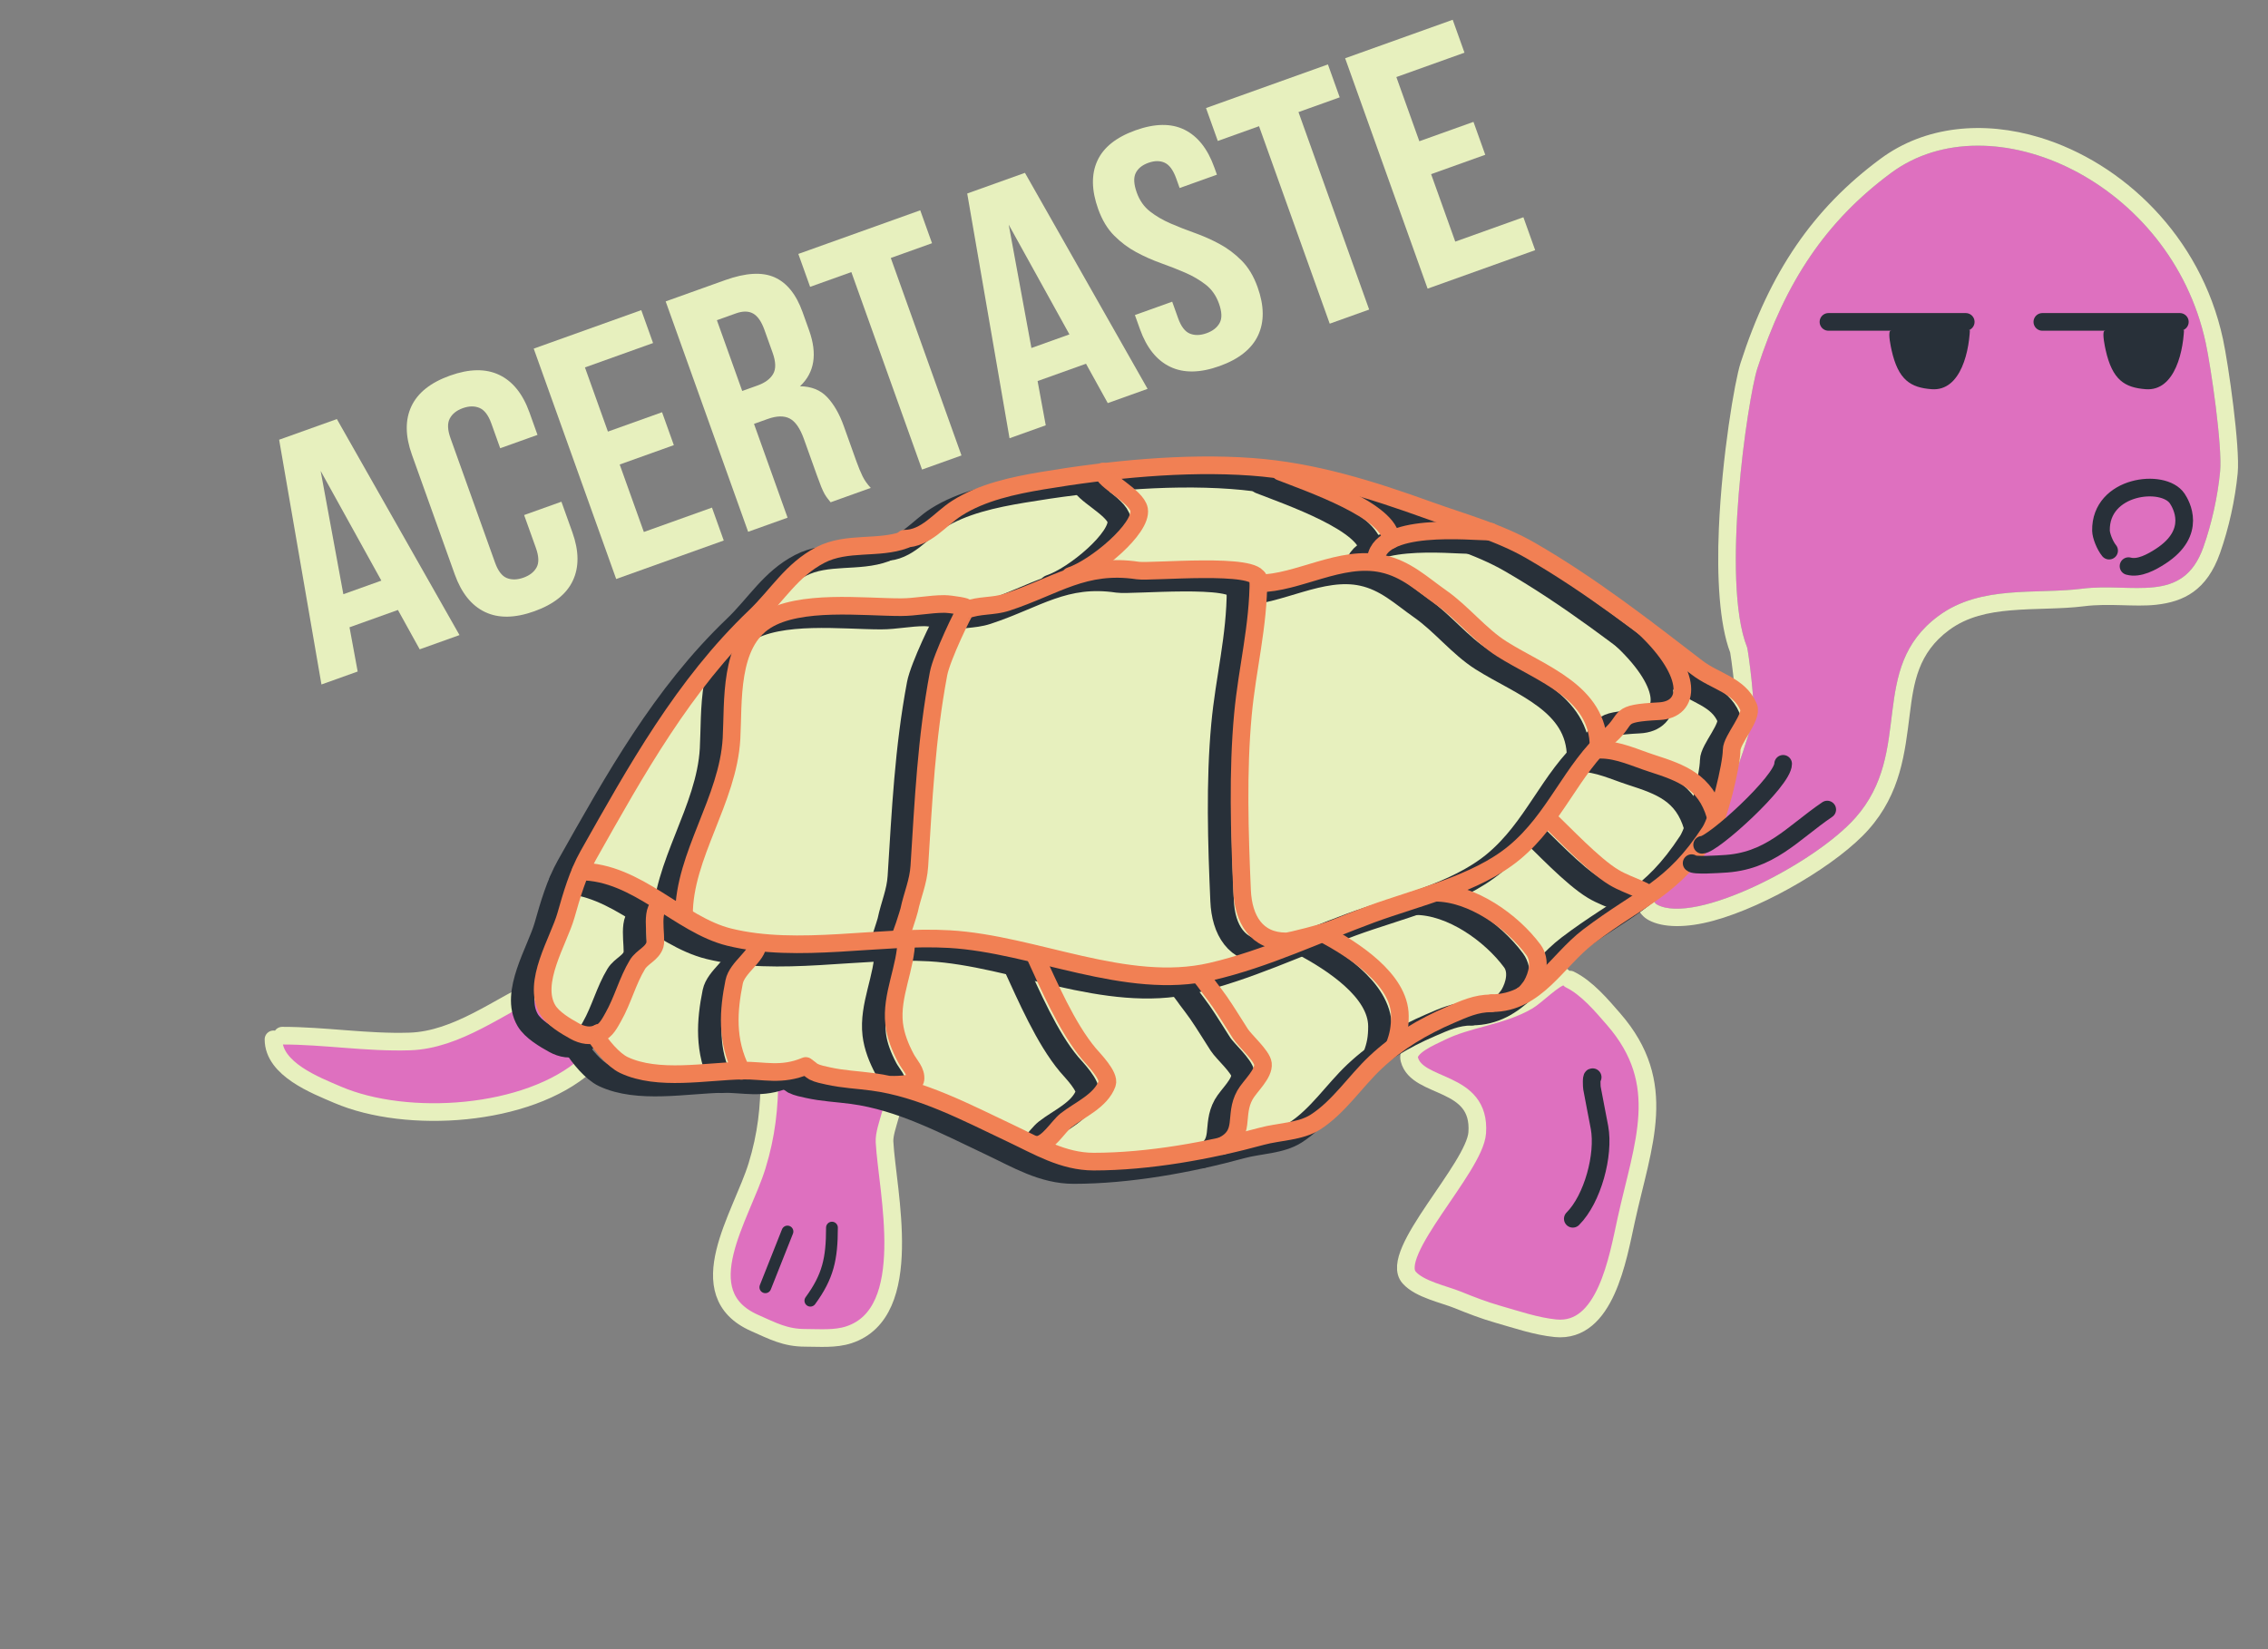 <?xml version="1.0" encoding="UTF-8" standalone="no"?>
<!DOCTYPE svg PUBLIC "-//W3C//DTD SVG 1.1//EN" "http://www.w3.org/Graphics/SVG/1.1/DTD/svg11.dtd">
<svg width="100%" height="100%" viewBox="0 0 803 584" version="1.1" xmlns="http://www.w3.org/2000/svg" xmlns:xlink="http://www.w3.org/1999/xlink" xml:space="preserve" xmlns:serif="http://www.serif.com/" style="fill-rule:evenodd;clip-rule:evenodd;stroke-linecap:round;stroke-miterlimit:1.5;">
    <rect x="0" y="0" width="803" height="584" fill="#808080" stroke="none"/>
    <rect id="Mesa-de-trabajo6" serif:id="Mesa de trabajo6" x="0" y="0" width="802.553" height="583.805" style="fill:none;"/>
    <g>
        <path d="M656.9,289.617C642.458,305.907 600.118,327.622 586.722,320.35C580.247,316.835 602.325,299.401 602.981,298.358C610.794,285.941 616.209,269.695 620.531,255.309C621.82,251.016 618.904,230.058 618.577,229.241C609.194,205.753 618.806,141.006 622.2,130.466C632.123,99.652 646.672,78.14 669.581,61.21C704.931,35.085 768.64,64.434 780.938,121.341C782.797,129.941 786.9,158.11 786.05,166.94C785.187,175.899 783.069,185.422 780.141,193.722C772.89,214.276 755.083,206.195 737.051,208.484C720.896,210.535 701.278,207.073 686.359,218.095C661.039,236.801 677.807,266.033 656.9,289.617Z" style="fill:rgb(222,112,191);"/>
        <path d="M598.053,294.448C605.387,282.556 610.447,267.153 614.545,253.511C614.78,252.73 614.634,251.127 614.546,249.198C614.252,242.791 613.057,233.826 612.588,231.122C612.584,231.1 612.58,231.077 612.576,231.054C608.755,221.013 607.834,204.314 608.577,187.092C609.675,161.639 614.155,135.058 616.251,128.55C626.627,96.33 641.912,73.887 665.866,56.184C681.552,44.591 702.24,42.604 722.329,48.722C751.405,57.577 779.149,83.473 787.047,120.021C788.984,128.981 793.156,158.339 792.271,167.539C791.361,176.993 789.125,187.043 786.035,195.801C781.34,209.108 773.177,213.083 763.32,214.165C755.74,214.997 746.817,213.545 737.838,214.685C729.684,215.72 720.658,215.376 711.786,216.152C704.133,216.821 696.569,218.323 690.073,223.122C679.06,231.258 677.556,241.852 676.176,252.808C674.443,266.567 672.997,280.88 661.577,293.763C650.868,305.842 625.727,320.818 606.709,326.025C597.073,328.664 588.774,328.575 583.74,325.843C581.763,324.769 580.57,323.276 579.89,321.582C579.13,319.688 579.005,317.307 580.011,314.621C580.848,312.386 582.715,309.597 585.167,306.799C589.577,301.768 595.923,296.39 598.053,294.448ZM656.9,289.617C677.807,266.033 661.039,236.801 686.359,218.095C701.278,207.073 720.896,210.535 737.051,208.484C755.083,206.195 772.89,214.276 780.141,193.722C783.069,185.422 785.187,175.899 786.05,166.94C786.9,158.11 782.797,129.941 780.938,121.341C768.64,64.434 704.931,35.085 669.581,61.21C646.672,78.14 632.123,99.652 622.2,130.466C618.806,141.006 609.194,205.753 618.577,229.241C618.904,230.058 621.82,251.016 620.531,255.309C616.209,269.695 610.794,285.941 602.981,298.358C602.325,299.401 580.247,316.835 586.722,320.35C600.118,327.622 642.458,305.907 656.9,289.617Z" style="fill:rgb(231,240,190);"/>
        <path d="M99.936,366.75C115.008,366.75 129.846,369.284 145.041,368.807C161.908,368.278 176.886,356.141 191.648,349.435C192.038,349.257 192.276,353.235 192.45,353.698C193.514,356.514 195.548,358.92 197.292,361.334C199.611,364.543 201.673,367.947 204.054,371.103C204.644,371.884 208.79,376.045 207.577,377.12C186.846,395.486 144.064,398.198 119.518,387.668C111.726,384.326 96.832,378.636 96.832,368.052" style="fill:rgb(222,112,191);stroke:rgb(231,240,190);stroke-width:6.25px;"/>
        <path d="M272.44,380.97C272.44,392.247 271.365,401.996 268.043,412.82C262.595,430.572 243.44,457.987 267.184,468.491C273.575,471.318 278.023,473.751 285.085,473.751C290.155,473.751 295.657,474.277 300.543,472.675C324.574,464.796 314.107,421.707 313.172,404.396C312.884,399.082 318.296,390.07 315.931,384.144C314.972,381.741 318.3,384.274 315.931,384.144C299.649,383.253 288.553,376.849 285.439,377.835C279.176,379.82 278.847,378.993 270.929,380.135C270.483,380.199 269.819,380.312 269.819,380.767" style="fill:rgb(222,112,191);stroke:rgb(231,240,190);stroke-width:6.25px;"/>
        <path d="M555.856,346.884C561.824,349.79 567.023,355.981 571.325,360.93C591.142,383.732 581.699,404.991 575.786,431.947C572.794,445.588 568.433,472.096 550.764,470.362C543.9,469.688 536.805,467.247 530.21,465.364C525.426,463.997 520.842,462.225 516.24,460.353C511.15,458.283 502.685,456.62 498.933,452.407C491.385,443.934 522.148,413.582 523.022,401.132C524.358,382.096 501.732,385.841 498.993,375.168C497.834,370.651 507.013,367.009 509.97,365.523C519.742,360.611 531.494,359.984 540.946,354.433C543.993,352.643 550.203,346.22 553.248,345.79" style="fill:rgb(222,112,191);stroke:rgb(231,240,190);stroke-width:6.25px;"/>
        <path d="M210.834,366.601C201.706,371.395 192.275,357.395 192.346,349.526C192.407,342.771 199.061,328.148 200.561,324.166C203.224,317.099 204.951,309.617 208.443,302.922C225.261,270.674 243.439,244.755 267.488,218.399C274.165,211.081 281.776,201.506 290.65,196.528C299.86,191.363 310.896,194.704 320.511,191.144L320.371,190.766C328.355,190.766 332.735,183.5 338.987,179.961C349.056,174.261 357.954,171.929 369.297,170.21C394.085,166.454 418.19,163.402 443.35,165.308C468.096,167.182 483.015,173.114 506.341,180.804C516.795,184.25 532.49,189.379 542.115,194.953C572.719,212.677 572.319,216.118 601.079,236.447C603.873,238.422 618.861,244.237 619.298,250.405C619.559,254.095 614.146,262.504 613.281,265.598C609.708,278.392 612.245,282.516 605.617,294.533C595.893,312.167 577.569,319.649 562.597,331.639C552.235,339.937 543.707,355.228 528.388,355.228L528.183,355.294C522.836,355.294 518.608,357.262 513.743,359.354C503.977,363.553 494.974,368.88 487.162,376.25C480.058,382.952 474.216,392.033 465.898,397.366C460.605,400.76 452.919,400.728 446.956,402.36C428.272,407.477 406.758,411.351 387.402,411.351C376.559,411.351 367.587,405.862 358.093,401.382C342.465,394.008 326.483,385.419 309.082,383.092C303.846,382.392 298.568,382.177 293.397,381.015C291.661,380.625 289.786,380.295 288.182,379.49C287.652,379.225 285.663,377.442 285.625,377.722L285.45,377.479C276.847,381.107 270.604,378.99 263.094,379.117C250.228,379.336 233.166,382.839 221.121,377.165C217.268,375.35 213.132,370.166 210.834,366.601Z" style="fill:rgb(231,240,190);"/>
        <g>
            <path d="M204.822,369.535C202.151,370.938 199.039,370.289 196.47,368.867C193.306,367.115 188.734,364.459 186.834,361.229C181.172,351.603 190.744,336.894 193.312,327.865C195.341,320.727 197.525,313.129 201.193,306.621C218.246,276.369 234.902,246.326 260.238,222.097C268.258,214.428 273.219,205.519 283.401,200.227C292.78,195.351 303.937,198.294 313.262,194.843" style="fill:none;stroke:rgb(40,48,57);stroke-width:8.33px;stroke-linejoin:round;"/>
            <path d="M313.122,194.465C320.846,194.465 325.699,187.509 331.738,183.659C340.648,177.98 351.816,175.622 362.048,173.908C385.529,169.976 412.285,167.273 436.1,169.006C458.105,170.607 478.496,177.082 499.092,184.502C511.145,188.845 523.726,192.214 534.865,198.652C555.947,210.836 574.644,225.394 593.83,240.145C600.25,245.082 608.779,246.296 612.048,254.103C613.535,257.655 606.032,265.591 606.032,269.297C606.032,274.602 601.449,293.525 598.368,298.232C584.779,318.99 574.442,320.838 555.348,335.337C544.067,343.903 536.961,358.926 521.139,358.926" style="fill:none;stroke:rgb(40,48,57);stroke-width:8.33px;stroke-linejoin:round;"/>
            <path d="M520.933,358.992C515.586,358.992 511.359,360.96 506.494,363.052C496.728,367.251 487.725,372.579 479.913,379.949C472.809,386.651 466.966,395.732 458.648,401.065C453.356,404.458 445.669,404.426 439.707,406.059C421.022,411.175 399.509,415.049 380.152,415.049C369.309,415.049 360.338,409.561 350.844,405.081C335.215,397.706 319.233,389.118 301.833,386.791C296.597,386.09 291.318,385.875 286.147,384.713C284.412,384.323 282.537,383.993 280.933,383.189C280.403,382.923 278.414,381.14 278.375,381.421" style="fill:none;stroke:rgb(40,48,57);stroke-width:8.33px;stroke-linejoin:round;"/>
            <path d="M278.201,381.177C269.598,384.806 263.355,382.688 255.845,382.816C242.979,383.034 225.916,386.537 213.872,380.863C210.019,379.049 205.883,373.864 203.584,370.299" style="fill:none;stroke:rgb(40,48,57);stroke-width:8.33px;stroke-linejoin:round;"/>
            <path d="M198.477,312.33C218.523,312.33 233.465,331.211 251.145,335.556C275.566,341.557 304.209,334.801 329.16,336.259C359.243,338.016 391.678,354.672 421.726,347.752C441.134,343.283 459.893,334.26 478.526,327.39C494.663,321.441 515.498,316.881 529.061,305.67C543.695,293.574 549.143,276.327 562.803,264.254C569.972,257.918 564.607,256.339 580.4,255.542C591.433,254.985 592.782,242.667 575.271,226.034" style="fill:none;stroke:rgb(40,48,57);stroke-width:8.33px;stroke-linejoin:round;"/>
            <path d="M438.505,208.601C438.505,225.683 434.541,240.124 433.001,256.736C431.127,276.942 431.808,298.691 432.689,318.968C433.138,329.318 437.83,337.072 448.281,337.072C449.815,337.072 461.772,333.882 465.277,332.717" style="fill:none;stroke:rgb(40,48,57);stroke-width:8.33px;stroke-linejoin:round;"/>
            <path d="M438.623,210.28C452.452,210.28 467.583,200.119 482.401,203.334C490.882,205.174 496.365,210.532 503.172,215.305C510.767,220.63 516.929,228.6 524.65,233.488C538.687,242.376 558.918,248.66 558.918,268.177" style="fill:none;stroke:rgb(40,48,57);stroke-width:8.33px;stroke-linejoin:round;"/>
            <path d="M520.694,191.968C513.967,191.968 480.019,188.186 480.019,202.631" style="fill:none;stroke:rgb(40,48,57);stroke-width:8.33px;stroke-linejoin:round;"/>
            <path d="M438.438,209.063C438.549,202.71 400.429,206.428 395.787,205.735C376.745,202.895 366.739,211.268 349.421,216.96C344.501,218.577 339.635,217.849 334.853,219.737C334.317,219.949 326.348,236.325 325.229,242.283C320.915,265.241 319.911,287.101 318.434,310.401C318.076,316.049 315.996,320.496 314.835,325.996C314.671,326.773 311.746,336.162 311.22,336.162" style="fill:none;stroke:rgb(40,48,57);stroke-width:8.33px;stroke-linejoin:round;"/>
            <path d="M261.072,225.603L261.072,222.118" style="fill:none;stroke:rgb(40,48,57);stroke-width:8.33px;stroke-linejoin:round;"/>
            <path d="M235.11,327.569C235.11,306.587 250.719,287.058 251.935,265.213C252.658,252.212 250.982,231.62 264.135,223.409C276.131,215.92 298.427,218.71 311.922,218.71C317.053,218.71 322.103,217.575 327.271,217.575C329.642,217.575 336.64,218.759 334.27,218.857" style="fill:none;stroke:rgb(40,48,57);stroke-width:8.33px;stroke-linejoin:round;"/>
            <path d="M383.463,170.69C383.089,173.611 395.428,179.354 396.24,184.165C397.369,190.855 380.786,204.74 371.894,207.673" style="fill:none;stroke:rgb(40,48,57);stroke-width:8.33px;stroke-linejoin:round;"/>
            <path d="M446.193,170.716C456.288,174.679 485.395,184.621 485.395,194.872" style="fill:none;stroke:rgb(40,48,57);stroke-width:8.33px;stroke-linejoin:round;"/>
            <path d="M205.005,369.465C207.321,369.105 209.041,365.642 210.07,363.832C213.452,357.88 215.127,351.017 218.637,345.242C220.279,342.54 223.867,341.44 224.812,338.252C225.638,335.462 222.652,324.012 227.966,324.012" style="fill:none;stroke:rgb(40,48,57);stroke-width:8.33px;stroke-linejoin:round;"/>
            <path d="M255.474,382.893C249.967,372.171 250.855,361.39 252.864,351.401C253.91,346.199 261.292,342.256 261.292,337.686" style="fill:none;stroke:rgb(40,48,57);stroke-width:8.33px;stroke-linejoin:round;"/>
            <path d="M313.823,336.34C313.823,346.222 308.32,356.15 309.524,366.297C310.031,370.578 311.667,374.599 313.656,378.373C314.961,380.849 317.427,383.061 317.051,386.025C316.831,387.759 310.531,387.842 308.868,387.842" style="fill:none;stroke:rgb(40,48,57);stroke-width:8.33px;stroke-linejoin:round;"/>
            <path d="M359.164,341.565C364.283,352.63 370.661,367.559 378.539,376.934C380.053,378.736 385.927,384.628 384.906,387.44C382.677,393.585 375.106,396.695 370.366,400.438C367.517,402.688 363.875,409.145 359.921,409.145" style="fill:none;stroke:rgb(40,48,57);stroke-width:8.33px;stroke-linejoin:round;"/>
            <path d="M417.222,348.922C417.633,348.441 420.671,352.848 421.047,353.356C422.304,355.051 423.609,356.693 424.808,358.431C427.366,362.14 429.675,365.988 432.118,369.769C433.764,372.318 439.742,377.512 440.084,380.375C440.515,383.997 435.471,388.335 433.728,391.438C429.558,398.861 434.412,405.226 425.621,409.496" style="fill:none;stroke:rgb(40,48,57);stroke-width:8.33px;stroke-linejoin:round;"/>
            <path d="M461.663,334.395C471.74,339.86 488.574,350.374 488.574,363.473C488.574,367.438 488.097,370.338 486.671,373.979" style="fill:none;stroke:rgb(40,48,57);stroke-width:8.33px;stroke-linejoin:round;"/>
            <path d="M501.117,319.832C514.094,319.832 528.383,329.959 535.884,340.096C538.594,343.757 537.313,349.031 535.202,352.619C534.88,353.166 532.746,356.007 532.143,356.007" style="fill:none;stroke:rgb(40,48,57);stroke-width:8.33px;stroke-linejoin:round;"/>
            <path d="M541.015,293.548C546.504,298.641 556.956,309.944 564.347,314.396C567.296,316.173 570.512,317.263 573.632,318.678C574.091,318.887 575.928,319.672 576.09,320.198" style="fill:none;stroke:rgb(40,48,57);stroke-width:8.33px;stroke-linejoin:round;"/>
            <path d="M559.654,269.182C565.932,269.182 571.92,272.109 577.83,274.011C588.322,277.387 596.715,280.444 600.267,292.503" style="fill:none;stroke:rgb(40,48,57);stroke-width:8.33px;stroke-linejoin:round;"/>
        </g>
        <g>
            <path d="M211.885,365.837C209.214,367.24 206.102,366.591 203.534,365.169C200.37,363.417 195.798,360.761 193.898,357.531C188.235,347.905 197.808,333.195 200.375,324.166C202.405,317.029 204.588,309.431 208.257,302.922C225.309,272.671 241.965,242.628 267.302,218.399C275.321,210.73 280.283,201.821 290.464,196.528C299.844,191.653 311.001,194.596 320.325,191.144" style="fill:none;stroke:rgb(241,128,84);stroke-width:6.25px;stroke-linejoin:round;"/>
            <path d="M320.185,190.766C327.91,190.766 332.762,183.81 338.801,179.961C347.711,174.282 358.88,171.923 369.112,170.21C392.592,166.278 419.349,163.574 443.164,165.308C465.169,166.909 485.56,173.384 506.156,180.804C518.209,185.146 530.79,188.515 541.929,194.953C563.011,207.138 581.708,221.696 600.893,236.447C607.314,241.384 615.843,242.597 619.112,250.405C620.599,253.957 613.096,261.893 613.096,265.598C613.096,270.904 608.512,289.827 605.431,294.533C591.843,315.292 581.505,317.14 562.411,331.639C551.131,340.205 544.025,355.228 528.202,355.228" style="fill:none;stroke:rgb(241,128,84);stroke-width:6.25px;stroke-linejoin:round;"/>
            <path d="M527.997,355.294C522.65,355.294 518.423,357.262 513.557,359.354C503.791,363.553 494.789,368.88 486.976,376.25C479.872,382.952 474.03,392.033 465.712,397.366C460.419,400.76 452.733,400.728 446.77,402.36C428.086,407.477 406.572,411.351 387.216,411.351C376.373,411.351 367.401,405.862 357.907,401.382C342.279,394.008 326.297,385.419 308.896,383.092C303.66,382.392 298.382,382.177 293.211,381.015C291.475,380.625 289.6,380.295 287.996,379.49C287.466,379.225 285.477,377.442 285.439,377.722" style="fill:none;stroke:rgb(241,128,84);stroke-width:6.25px;stroke-linejoin:round;"/>
            <path d="M285.264,377.479C276.661,381.107 270.419,378.99 262.908,379.117C250.043,379.336 232.98,382.839 220.935,377.165C217.083,375.35 212.946,370.166 210.648,366.601" style="fill:none;stroke:rgb(241,128,84);stroke-width:6.25px;stroke-linejoin:round;"/>
            <path d="M205.541,308.631C225.586,308.631 240.529,327.512 258.208,331.857C282.629,337.859 311.273,331.103 336.224,332.56C366.306,334.318 398.741,350.973 428.79,344.054C448.198,339.585 466.957,330.562 485.589,323.692C501.727,317.743 522.562,313.182 536.125,301.971C550.759,289.875 556.206,272.628 569.866,260.556C577.036,254.22 571.67,252.641 587.464,251.844C598.497,251.287 599.845,238.969 582.335,222.335" style="fill:none;stroke:rgb(241,128,84);stroke-width:6.25px;stroke-linejoin:round;"/>
            <path d="M445.569,204.902C445.569,221.985 441.605,236.425 440.064,253.038C438.191,273.243 438.872,294.992 439.752,315.27C440.202,325.619 444.893,333.373 455.344,333.373C456.879,333.373 468.836,330.184 472.341,329.019" style="fill:none;stroke:rgb(241,128,84);stroke-width:6.25px;stroke-linejoin:round;"/>
            <path d="M445.686,206.582C459.516,206.582 474.646,196.42 489.465,199.636C497.945,201.476 503.428,206.834 510.235,211.606C517.831,216.932 523.992,224.901 531.713,229.79C545.75,238.678 565.982,244.962 565.982,264.479" style="fill:none;stroke:rgb(241,128,84);stroke-width:6.25px;stroke-linejoin:round;"/>
            <path d="M527.757,188.27C521.03,188.27 487.083,184.488 487.083,198.933" style="fill:none;stroke:rgb(241,128,84);stroke-width:6.25px;stroke-linejoin:round;"/>
            <path d="M445.502,205.365C445.612,199.012 407.492,202.729 402.85,202.037C383.809,199.196 373.803,207.569 356.484,213.262C351.564,214.879 346.699,214.151 341.917,216.038C341.38,216.25 333.412,232.627 332.292,238.585C327.978,261.542 326.974,283.402 325.497,306.703C325.139,312.351 323.06,316.798 321.898,322.297C321.734,323.075 318.809,332.464 318.283,332.464" style="fill:none;stroke:rgb(241,128,84);stroke-width:6.25px;stroke-linejoin:round;"/>
            <path d="M268.135,221.905L268.135,218.419" style="fill:none;stroke:rgb(241,128,84);stroke-width:6.25px;stroke-linejoin:round;"/>
            <path d="M242.174,323.871C242.174,302.888 257.783,283.359 258.998,261.514C259.721,248.514 258.046,227.922 271.199,219.711C283.195,212.222 305.491,215.011 318.986,215.011C324.117,215.011 329.167,213.877 334.334,213.877C336.706,213.877 343.703,215.061 341.334,215.159" style="fill:none;stroke:rgb(241,128,84);stroke-width:6.25px;stroke-linejoin:round;"/>
            <path d="M390.526,166.992C390.152,169.913 402.492,175.655 403.304,180.467C404.432,187.156 387.85,201.042 378.958,203.975" style="fill:none;stroke:rgb(241,128,84);stroke-width:6.25px;stroke-linejoin:round;"/>
            <path d="M453.256,167.018C463.351,170.981 492.459,180.923 492.459,191.174" style="fill:none;stroke:rgb(241,128,84);stroke-width:6.25px;stroke-linejoin:round;"/>
            <path d="M212.069,365.767C214.385,365.406 216.104,361.944 217.133,360.133C220.515,354.181 222.19,347.319 225.7,341.544C227.343,338.841 230.931,337.741 231.875,334.553C232.701,331.764 229.716,320.313 235.03,320.313" style="fill:none;stroke:rgb(241,128,84);stroke-width:6.25px;stroke-linejoin:round;"/>
            <path d="M262.537,379.195C257.03,368.473 257.919,357.692 259.927,347.703C260.974,342.5 268.355,338.557 268.355,333.988" style="fill:none;stroke:rgb(241,128,84);stroke-width:6.25px;stroke-linejoin:round;"/>
            <path d="M320.886,332.641C320.886,342.524 315.384,352.452 316.587,362.599C317.095,366.879 318.731,370.901 320.72,374.675C322.024,377.151 324.491,379.362 324.115,382.326C323.895,384.061 317.594,384.144 315.931,384.144" style="fill:none;stroke:rgb(241,128,84);stroke-width:6.25px;stroke-linejoin:round;"/>
            <path d="M366.227,337.867C371.347,348.932 377.725,363.861 385.602,373.236C387.117,375.038 392.99,380.929 391.97,383.741C389.741,389.887 382.169,392.996 377.43,396.739C374.581,398.989 370.939,405.446 366.985,405.446" style="fill:none;stroke:rgb(241,128,84);stroke-width:6.25px;stroke-linejoin:round;"/>
            <path d="M424.286,345.223C424.696,344.743 427.734,349.15 428.111,349.658C429.368,351.352 430.672,352.994 431.871,354.733C434.429,358.442 436.739,362.289 439.182,366.071C440.828,368.62 446.806,373.814 447.147,376.676C447.579,380.299 442.535,384.636 440.792,387.739C436.621,395.163 441.475,401.528 432.685,405.797" style="fill:none;stroke:rgb(241,128,84);stroke-width:6.25px;stroke-linejoin:round;"/>
            <path d="M468.727,330.697C478.803,336.161 495.637,346.675 495.637,359.774C495.637,363.74 495.161,366.64 493.735,370.28" style="fill:none;stroke:rgb(241,128,84);stroke-width:6.25px;stroke-linejoin:round;"/>
            <path d="M508.18,316.134C521.158,316.134 535.446,326.261 542.948,336.397C545.658,340.059 544.376,345.333 542.265,348.92C541.943,349.468 539.809,352.309 539.206,352.309" style="fill:none;stroke:rgb(241,128,84);stroke-width:6.25px;stroke-linejoin:round;"/>
            <path d="M548.079,289.85C553.567,294.942 564.019,306.246 571.411,310.698C574.36,312.474 577.576,313.565 580.695,314.98C581.154,315.188 582.992,315.973 583.153,316.5" style="fill:none;stroke:rgb(241,128,84);stroke-width:6.25px;stroke-linejoin:round;"/>
            <path d="M566.718,265.484C572.995,265.484 578.983,268.411 584.894,270.312C595.386,273.688 603.778,276.745 607.33,288.804" style="fill:none;stroke:rgb(241,128,84);stroke-width:6.25px;stroke-linejoin:round;"/>
        </g>
        <path d="M647.376,113.99L695.983,113.99" style="fill:none;stroke:rgb(40,48,57);stroke-width:6.25px;"/>
        <path d="M697.529,114.536C697.529,123.958 694.341,138.629 683.895,137.823C676.477,137.251 672.085,134.616 669.706,123.911C669.475,122.872 668.464,118.167 669.168,117.263C670.764,115.212 694.968,114.281 697.402,117.068" style="fill:rgb(40,48,57);"/>
        <path d="M723.107,113.99L771.789,113.99" style="fill:none;stroke:rgb(40,48,57);stroke-width:6.25px;"/>
        <path d="M773.334,114.536C773.334,123.958 770.146,138.629 759.701,137.823C752.282,137.251 747.89,134.616 745.511,123.911C745.281,122.872 744.269,118.167 744.973,117.263C746.569,115.212 770.773,114.281 773.207,117.068" style="fill:rgb(40,48,57);"/>
        <path d="M746.746,194.987C745.21,193.126 743.898,189.653 743.867,187.92C743.578,171.838 765.979,169.208 770.873,176.555C772.229,178.591 778.041,188.5 764.989,196.978C761.881,198.997 757.369,201.517 753.615,200.478" style="fill:none;stroke:rgb(40,48,57);stroke-width:6.25px;"/>
        <path d="M563.897,381.455C563.388,381.169 563.552,384.771 563.655,385.354C564.48,390 565.474,394.627 566.319,399.297C568.066,408.955 563.895,424.557 556.861,431.592" style="fill:none;stroke:rgb(40,48,57);stroke-width:6.25px;"/>
        <path d="M602.651,299.169C606.399,299.169 631.333,276.591 631.333,270.485" style="fill:none;stroke:rgb(40,48,57);stroke-width:6.25px;"/>
        <path d="M598.933,305.658C599.429,306.705 609.115,305.976 609.917,305.941C626.663,305.212 634.467,295.174 646.946,286.68" style="fill:none;stroke:rgb(40,48,57);stroke-width:6.25px;"/>
        <path d="M294.559,434.719C294.559,445.778 293.16,452.057 286.915,460.599" style="fill:none;stroke:rgb(40,48,57);stroke-width:4.17px;"/>
        <path d="M278.808,436.102C276.196,442.684 273.584,449.266 270.973,455.848" style="fill:none;stroke:rgb(40,48,57);stroke-width:4.17px;"/>
    </g>
    <path d="M162.688,224.893L148.597,229.936L140.887,215.998L123.749,222.132L126.635,237.797L113.813,242.386L98.832,155.714L119.271,148.399L162.688,224.893ZM121.564,210.424L135.02,205.608L113.525,166.758L121.564,210.424Z" style="fill:rgb(231,240,190);fill-rule:nonzero;"/>
    <path d="M198.773,177.662L202.652,188.501C205.016,195.106 205.074,200.804 202.827,205.596C200.58,210.389 196.029,214.012 189.174,216.465C182.318,218.919 176.502,219.007 171.724,216.728C166.947,214.45 163.376,210.009 161.012,203.405L145.829,160.981C143.465,154.377 143.407,148.679 145.654,143.886C147.901,139.094 152.452,135.471 159.307,133.017C166.162,130.564 171.979,130.476 176.756,132.754C181.534,135.032 185.105,139.474 187.468,146.078L190.305,154.003L177.102,158.729L173.974,149.988C172.917,147.035 171.517,145.191 169.774,144.457C168.031,143.722 166.06,143.748 163.859,144.536C161.659,145.323 160.118,146.554 159.237,148.228C158.357,149.902 158.444,152.215 159.501,155.167L175.269,199.222C176.326,202.175 177.718,203.999 179.447,204.695C181.176,205.391 183.141,205.345 185.342,204.558C187.542,203.77 189.09,202.559 189.984,200.924C190.879,199.289 190.798,196.995 189.741,194.043L185.57,182.388L198.773,177.662Z" style="fill:rgb(231,240,190);fill-rule:nonzero;"/>
    <path d="M215.236,152.837L234.406,145.976L238.577,157.631L219.407,164.492L227.959,188.384L252.079,179.751L256.25,191.406L218.166,205.037L188.966,123.454L227.051,109.823L231.222,121.478L207.102,130.111L215.236,152.837Z" style="fill:rgb(231,240,190);fill-rule:nonzero;"/>
    <path d="M294.082,177.866C293.718,177.383 293.368,176.938 293.031,176.533C292.695,176.127 292.339,175.597 291.961,174.944C291.584,174.29 291.18,173.426 290.748,172.354C290.317,171.281 289.809,169.929 289.225,168.297L284.636,155.477C283.274,151.67 281.595,149.247 279.6,148.208C277.605,147.169 274.999,147.225 271.783,148.376L266.959,150.102L278.848,183.318L264.883,188.316L235.684,106.733L256.757,99.191C264.036,96.586 269.86,96.254 274.231,98.196C278.602,100.138 281.914,104.255 284.166,110.549L286.46,116.959C289.464,125.35 288.391,131.957 283.243,136.78C287.271,136.829 290.475,138.114 292.858,140.636C295.24,143.158 297.196,146.555 298.726,150.829L303.231,163.416C303.954,165.436 304.671,167.173 305.383,168.628C306.094,170.082 307.067,171.466 308.3,172.777L294.082,177.866ZM253.82,113.39L262.788,138.448L268.247,136.494C270.87,135.555 272.7,134.199 273.736,132.425C274.773,130.652 274.707,128.134 273.539,124.871L270.66,116.829C269.604,113.876 268.268,111.944 266.652,111.032C265.037,110.12 263.002,110.103 260.548,110.982L253.82,113.39Z" style="fill:rgb(231,240,190);fill-rule:nonzero;"/>
    <path d="M282.655,89.922L325.818,74.473L329.989,86.128L315.39,91.353L340.418,161.282L326.454,166.28L301.426,96.351L286.827,101.576L282.655,89.922Z" style="fill:rgb(231,240,190);fill-rule:nonzero;"/>
    <path d="M406.305,137.7L392.214,142.744L384.504,128.805L367.366,134.939L370.252,150.604L357.43,155.193L342.449,68.521L362.888,61.206L406.305,137.7ZM365.181,123.231L378.637,118.415L357.142,79.565L365.181,123.231Z" style="fill:rgb(231,240,190);fill-rule:nonzero;"/>
    <path d="M388.811,74.016C386.447,67.411 386.346,61.728 388.509,56.966C390.671,52.204 395.18,48.596 402.035,46.143C408.891,43.689 414.665,43.617 419.358,45.925C424.051,48.234 427.579,52.69 429.943,59.294L430.86,61.858L417.658,66.584L416.448,63.204C415.391,60.251 414.034,58.393 412.375,57.627C410.717,56.862 408.788,56.874 406.587,57.661C404.387,58.449 402.889,59.664 402.093,61.308C401.296,62.951 401.427,65.249 402.483,68.202C403.485,70.999 405.045,73.224 407.163,74.876C409.282,76.528 411.698,77.942 414.411,79.119C417.123,80.295 419.984,81.419 422.992,82.49C426.001,83.56 428.924,84.859 431.762,86.385C434.6,87.911 437.21,89.869 439.593,92.259C441.976,94.65 443.863,97.787 445.253,101.672C447.617,108.276 447.675,113.975 445.429,118.767C443.182,123.56 438.63,127.183 431.775,129.636C424.92,132.09 419.103,132.177 414.326,129.899C409.548,127.621 405.978,123.18 403.614,116.575L401.82,111.564L415.023,106.838L417.109,112.666C418.165,115.618 419.558,117.443 421.287,118.139C423.016,118.834 424.981,118.789 427.181,118.001C429.382,117.214 430.929,116.002 431.824,114.367C432.719,112.732 432.638,110.439 431.581,107.486C430.58,104.689 429.02,102.464 426.901,100.812C424.782,99.16 422.366,97.746 419.654,96.569C416.941,95.393 414.081,94.269 411.072,93.198C408.063,92.128 405.14,90.829 402.302,89.303C399.465,87.777 396.854,85.819 394.471,83.428C392.088,81.038 390.201,77.901 388.811,74.016Z" style="fill:rgb(231,240,190);fill-rule:nonzero;"/>
    <path d="M426.997,38.26L470.16,22.812L474.332,34.467L459.732,39.692L484.76,109.62L470.796,114.618L445.768,44.69L431.169,49.915L426.997,38.26Z" style="fill:rgb(231,240,190);fill-rule:nonzero;"/>
    <path d="M502.524,50.014L521.693,43.154L525.865,54.808L506.695,61.669L515.246,85.561L539.367,76.928L543.538,88.583L505.453,102.214L476.254,20.631L514.339,7L518.51,18.655L494.39,27.288L502.524,50.014Z" style="fill:rgb(231,240,190);fill-rule:nonzero;"/>
    <g id="Capa1">
    </g>
</svg>
